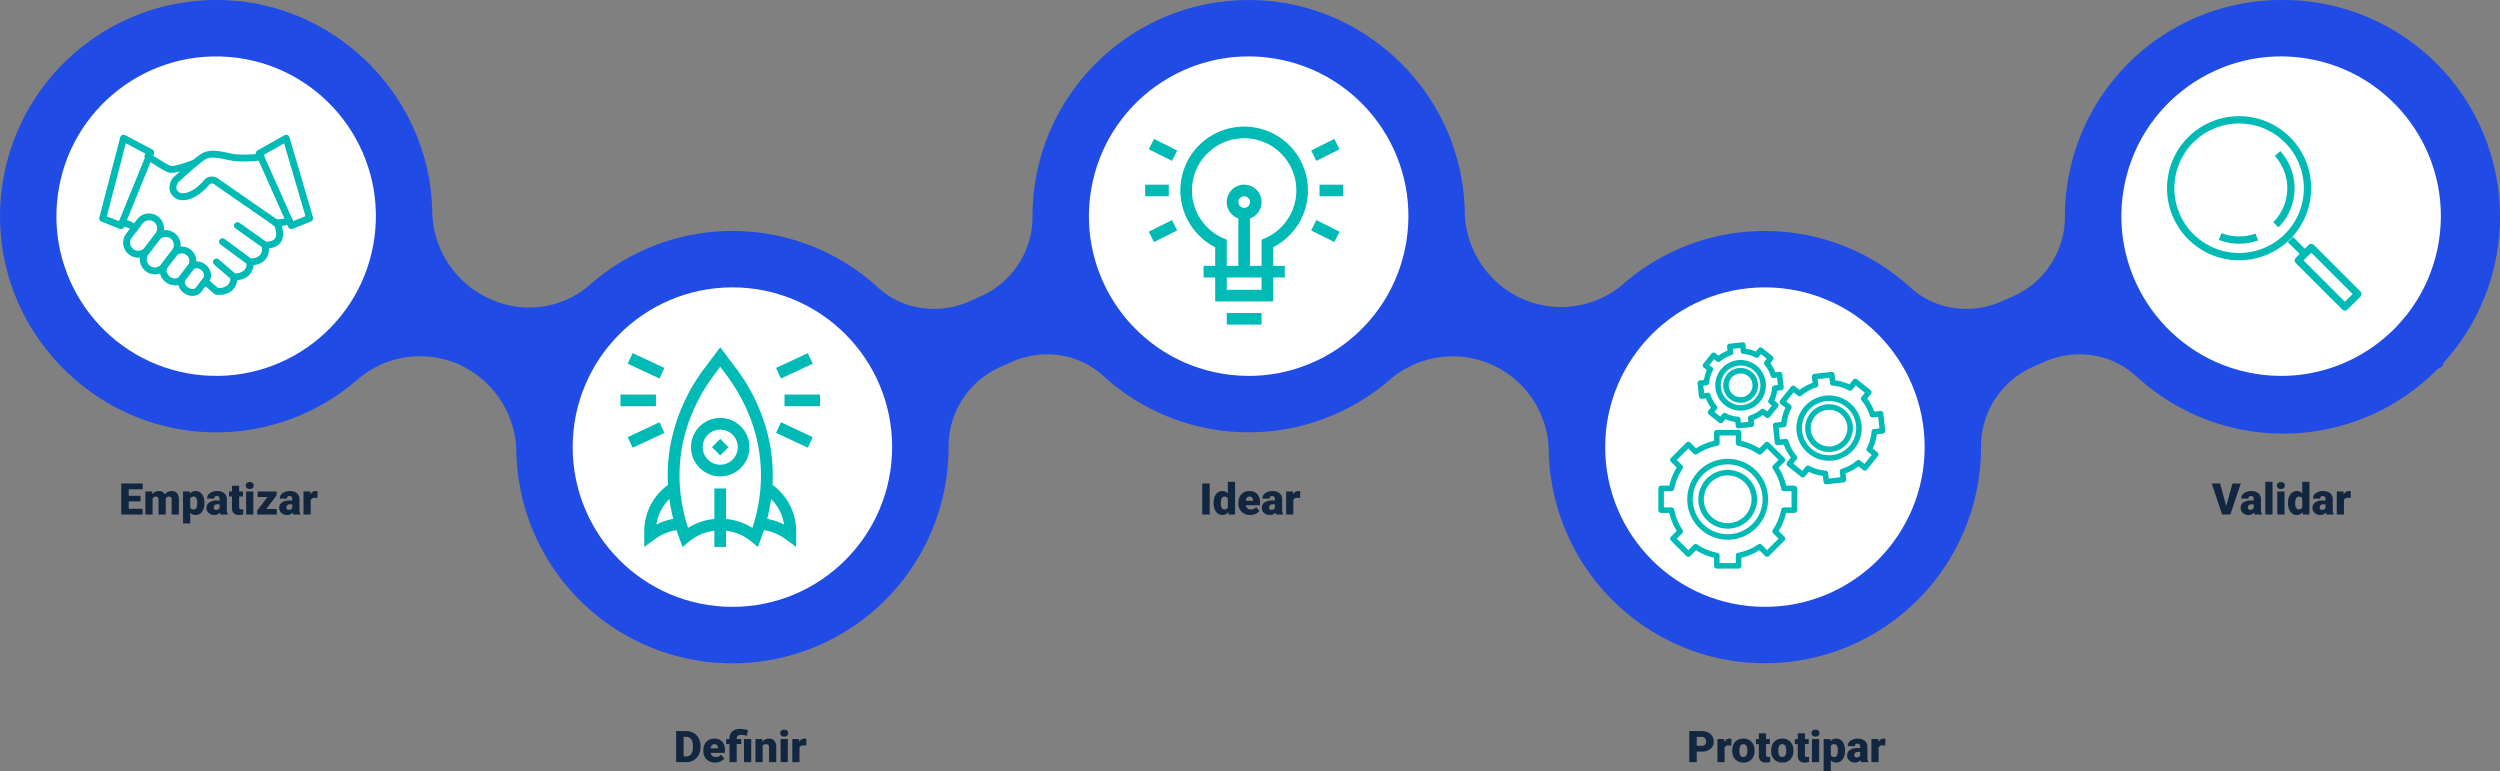 <svg xmlns="http://www.w3.org/2000/svg" width="1030" height="317.656" viewBox="0 0 1030 317.656">
  <rect x="0" y="0" width="1030" height="317.656" fill="#808080" stroke="none"/>
  <g id="img1" transform="translate(-285 -1414.96)">
    <g id="Grupo_140352" data-name="Grupo 140352" transform="translate(285 1414.96)">
      <g id="Grupo_140351" data-name="Grupo 140351" transform="translate(0 0)">
        <path id="Trazado_182249" data-name="Trazado 182249" d="M1369.11,637.53a89.332,89.332,0,0,0-66.178-149.338c-.185,0-.368.006-.552.007a89.151,89.151,0,0,0-89.368,89.049v.23a35.786,35.786,0,0,1-21.172,32.711l-4.73,2.116c-12.594,5.635-27.533,3.685-37.715-5.624a89.372,89.372,0,0,0-22.493-15.009c-.088-.04-.173-.084-.26-.124-.916-.425-1.844-.826-2.777-1.22-.353-.149-.7-.3-1.059-.448-.729-.3-1.466-.576-2.2-.853-.574-.217-1.147-.434-1.727-.639s-1.149-.391-1.727-.582c-.758-.251-1.518-.5-2.285-.726-.446-.133-.9-.26-1.345-.387q-1.354-.384-2.723-.728c-.358-.089-.718-.173-1.077-.257q-1.5-.353-3.012-.656c-.32-.063-.641-.123-.962-.184q-1.549-.288-3.114-.524c-.341-.051-.683-.1-1.025-.148q-1.494-.206-3-.359c-.433-.045-.867-.088-1.3-.126-.412-.036-.818-.089-1.231-.119s-.845-.036-1.269-.061q-1.124-.069-2.256-.107-1.057-.038-2.11-.051c-.357,0-.71-.025-1.066-.025-.479,0-.95.025-1.427.034-.613.009-1.227.02-1.837.042-.906.033-1.807.086-2.706.147-.534.035-1.068.065-1.6.111-1.012.086-2.016.2-3.018.317-.414.049-.829.089-1.241.144-1.231.164-2.454.359-3.669.573-.176.032-.356.055-.531.087a88.236,88.236,0,0,0-12.67,3.3l-.046.017q-2,.685-3.954,1.462c-.1.042-.207.086-.311.128q-1.826.731-3.61,1.54c-.135.061-.268.124-.4.186q-1.752.805-3.462,1.681l-.364.189q-1.742.9-3.439,1.881l-.252.145q-1.783,1.035-3.511,2.147l-.053.034a89.481,89.481,0,0,0-10.541,7.929c-.452.4-.923.76-1.389,1.133a39.374,39.374,0,0,1-40.151,4.62h0a40.068,40.068,0,0,1-23.446-35.961q-.055-2.477-.247-4.982a88.628,88.628,0,0,0-25.633-55.6l-.042-.043q-1.246-1.256-2.544-2.459c-.11-.1-.217-.206-.326-.308-.778-.717-1.571-1.415-2.374-2.1-.205-.177-.408-.359-.616-.534-.72-.607-1.454-1.2-2.192-1.782-.3-.241-.6-.486-.911-.722-.662-.511-1.337-1.006-2.014-1.5-.4-.289-.792-.583-1.193-.866-.609-.428-1.229-.84-1.848-1.254-.485-.322-.965-.648-1.456-.962-.563-.359-1.135-.7-1.707-1.052s-1.119-.682-1.686-1.011c-.527-.3-1.061-.6-1.595-.89-.624-.345-1.247-.688-1.879-1.018-.5-.26-1.011-.51-1.518-.761-.676-.336-1.353-.671-2.039-.99-.484-.226-.975-.439-1.464-.655-.718-.318-1.437-.635-2.165-.935-.48-.2-.965-.384-1.45-.573-.743-.29-1.487-.579-2.24-.85-.494-.177-.992-.344-1.489-.513-.753-.255-1.505-.508-2.266-.744-.515-.16-1.035-.307-1.555-.457-.75-.218-1.5-.432-2.259-.63-.551-.144-1.106-.274-1.661-.407-.732-.176-1.463-.35-2.2-.507-.6-.127-1.2-.24-1.8-.355-.706-.134-1.412-.269-2.123-.387-.649-.107-1.3-.2-1.956-.293s-1.335-.19-2.007-.27c-.709-.084-1.421-.151-2.134-.218-.421-.04-.838-.1-1.261-.13-.182-.014-.361-.014-.543-.028-.282-.021-.561-.055-.843-.073-.725-.047-1.442-.052-2.163-.08-.694-.029-1.389-.066-2.079-.078-.934-.016-1.86,0-2.787.013-.722.009-1.447.007-2.165.034-.861.033-1.713.1-2.568.156-.773.051-1.55.088-2.318.159-.734.068-1.459.169-2.188.255-.872.1-1.749.19-2.613.318-.354.051-.7.125-1.051.181a88.24,88.24,0,0,0-12,2.782c-.146.046-.3.082-.441.128-1.2.374-2.374.788-3.549,1.211-.271.1-.546.185-.817.285-1.13.42-2.242.876-3.35,1.339-.3.126-.6.242-.9.371-1.1.473-2.174.978-3.245,1.493-.294.142-.592.275-.885.42-1.066.527-2.116,1.083-3.159,1.651-.284.155-.57.3-.852.463-1.043.583-2.068,1.192-3.085,1.815-.263.162-.53.32-.793.486-1.023.642-2.029,1.308-3.025,1.99-.237.163-.475.325-.711.489q-1.511,1.057-2.973,2.175c-.205.157-.411.314-.615.472q-1.489,1.158-2.928,2.375-.252.213-.5.429-1.475,1.266-2.892,2.594c-.124.116-.246.233-.368.349q-1.466,1.389-2.87,2.84c-.071.074-.139.148-.209.222q-1.466,1.529-2.861,3.126l-.026.031a88.647,88.647,0,0,0-21.858,58.651,35.786,35.786,0,0,1-21.169,32.669l-4.731,2.116c-12.594,5.635-27.533,3.685-37.716-5.624a88.871,88.871,0,0,0-118.667-1.237,38.2,38.2,0,0,1-40.79,6.105l-.658-.295a40.113,40.113,0,0,1-23.575-36.015q-.049-2.211-.207-4.446c-3.082-43.473-38.161-78.873-81.607-82.314a89.15,89.15,0,0,0-95.981,96.03c3.454,43.345,38.721,78.367,82.088,81.546a88.715,88.715,0,0,0,65.045-21.611,39.325,39.325,0,0,1,41.851-5.991,40.065,40.065,0,0,1,23.446,35.959,92.417,92.417,0,0,0,.687,9.357,89.063,89.063,0,0,0,177.4-11.369v-.23a35.784,35.784,0,0,1,21.171-32.71l4.731-2.117c12.594-5.634,27.533-3.685,37.716,5.625a89.406,89.406,0,0,0,22.48,15c.09.042.176.086.266.128.921.426,1.853.83,2.791,1.226.346.147.69.3,1.038.44.735.3,1.478.581,2.223.861.57.216,1.139.431,1.714.635s1.156.393,1.737.584c.753.249,1.509.494,2.272.723.452.135.907.263,1.362.391q1.347.382,2.708.724c.361.09.726.175,1.09.26q1.49.351,3,.653c.324.064.649.125.974.186q1.548.29,3.11.524.51.077,1.02.147,1.493.206,3,.36c.435.045.871.088,1.309.126.407.036.809.088,1.218.118.425.032.845.036,1.269.061q1.13.07,2.268.109,1.052.036,2.1.05c.359,0,.715.025,1.077.025.486,0,.966-.025,1.45-.033.592-.01,1.183-.02,1.772-.041.926-.033,1.848-.087,2.766-.148.509-.034,1.019-.062,1.526-.1,1.056-.09,2.1-.205,3.149-.33.363-.044.729-.077,1.091-.125a88.34,88.34,0,0,0,12.74-2.654c.067-.019.135-.041.2-.061q1.951-.564,3.863-1.216c.166-.056.33-.118.495-.175q1.773-.615,3.511-1.3c.187-.073.371-.15.557-.225q1.717-.69,3.4-1.45l.5-.229q1.735-.8,3.428-1.665c.111-.057.224-.113.335-.171q1.835-.951,3.621-1.98l.022-.012a89.543,89.543,0,0,0,13.565-9.613,39.6,39.6,0,0,1,65.637,29.642,92.118,92.118,0,0,0,.687,9.357c.1.764.267,1.5.382,2.26q.2,1.3.438,2.587.571,3.134,1.368,6.186c.055.208.106.417.163.625a89.456,89.456,0,0,0,51.566,59.06c.121.051.24.106.361.157q2.017.839,4.076,1.579c1.162.42,2.335.821,3.519,1.192.965.3,1.933.586,2.911.854q2.421.669,4.891,1.2c.7.149,1.4.283,2.111.415,1.936.367,3.891.68,5.867.917.154.018.3.054.457.072.457.05.91.071,1.367.115.557.056,1.111.127,1.671.172.3.024.6.026.9.047.924.063,1.845.106,2.763.142.778.031,1.554.06,2.328.07.865.012,1.727,0,2.587-.011.813-.012,1.625-.024,2.434-.059s1.6-.089,2.4-.145c.854-.059,1.708-.118,2.556-.2.73-.071,1.454-.164,2.178-.253.9-.111,1.8-.222,2.7-.359.653-.1,1.3-.221,1.948-.337.949-.168,1.9-.336,2.833-.534.57-.12,1.132-.26,1.7-.39,1-.232,2-.466,2.994-.732.473-.128.94-.273,1.411-.408,1.064-.3,2.128-.614,3.175-.958.365-.119.723-.254,1.085-.378,1.14-.39,2.276-.789,3.395-1.224.233-.091.459-.191.69-.283,1.237-.493,2.465-1,3.673-1.547.067-.031.134-.064.2-.1a89.142,89.142,0,0,0,52.309-81.387,35.783,35.783,0,0,1,21.17-32.663l4.731-2.117c12.594-5.634,27.533-3.685,37.715,5.625,1.222,1.118,2.486,2.189,3.77,3.239a89.32,89.32,0,0,0,120.714-5.952c.643-.362,1.292-.714,1.951-1.041C1368.7,638.651,1368.909,638.09,1369.11,637.53Z" transform="translate(-362.265 -488.191)" fill="#214be5"/>
        <circle id="Elipse_4746" data-name="Elipse 4746" cx="65.809" cy="65.809" r="65.809" transform="translate(18.125 149.31) rotate(-85.348)" fill="#fff"/>
        <circle id="Elipse_4747" data-name="Elipse 4747" cx="65.809" cy="65.809" r="65.809" transform="translate(235.941 118.399)" fill="#fff"/>
        <g id="Grupo_140343" data-name="Grupo 140343" transform="translate(255.641 143.065)">
          <path id="Trazado_182250" data-name="Trazado 182250" d="M679.236,672.622a12.04,12.04,0,1,0,12.04,12.04A12.054,12.054,0,0,0,679.236,672.622Zm0,19.264a7.224,7.224,0,1,1,7.224-7.224A7.232,7.232,0,0,1,679.236,691.886Z" transform="translate(-638.139 -643.494)" fill="#00bab5"/>
          <path id="Trazado_182251" data-name="Trazado 182251" d="M679.85,688.682l-3.406-3.405,3.406-3.406,3.406,3.406Z" transform="translate(-638.753 -644.108)" fill="#00bab5"/>
          <path id="Trazado_182252" data-name="Trazado 182252" d="M699.394,698.149a69.642,69.642,0,0,0-.676-14.454A75.45,75.45,0,0,0,684,649.6l-6.133-8.178-6.134,8.178A75.459,75.459,0,0,0,657.015,683.7a69.586,69.586,0,0,0-.675,14.454,23.542,23.542,0,0,0-9.778,19.1V723.7l5-3.665a21.524,21.524,0,0,1,8.292-3.272c.912,2.841,1.586,4.465,2.5,6.944,1.589-1.063,5.407-5.776,13.1-6.7v6.679h4.816V717.01c7.72.926,11.531,5.649,13.1,6.7.921-2.495,1.589-4.1,2.5-6.944a21.52,21.52,0,0,1,8.291,3.272l5,3.665v-6.457A23.544,23.544,0,0,0,699.394,698.149Zm-47.812,16.318a18.565,18.565,0,0,1,5.326-10.517,74.733,74.733,0,0,0,1.607,8.162A26.376,26.376,0,0,0,651.582,714.468Zm39.53,1.382a24.9,24.9,0,0,0-10.838-3.682V699.609h-4.817v12.558a24.9,24.9,0,0,0-10.838,3.682c-7.184-21.9-3.341-44.284,10.966-63.358l2.281-3.041,2.281,3.041C694.453,671.566,698.3,693.951,691.113,715.849Zm6.105-3.736a74.738,74.738,0,0,0,1.608-8.162,18.558,18.558,0,0,1,5.326,10.517A26.365,26.365,0,0,0,697.218,712.113Z" transform="translate(-636.77 -641.424)" fill="#00bab5"/>
          <path id="Trazado_182253" data-name="Trazado 182253" d="M636.074,662.3h14.609v4.817H636.074Z" transform="translate(-636.074 -642.81)" fill="#00bab5"/>
          <path id="Trazado_182254" data-name="Trazado 182254" d="M708.463,662.3h14.608v4.817H708.463Z" transform="translate(-640.877 -642.81)" fill="#00bab5"/>
          <path id="Trazado_182255" data-name="Trazado 182255" d="M641.3,644.017l13.094,6.105-2.035,4.366-13.094-6.106Z" transform="translate(-636.286 -641.596)" fill="#00bab5"/>
          <path id="Trazado_182256" data-name="Trazado 182256" d="M717.808,685.01,704.714,678.9l2.035-4.365,13.094,6.106Z" transform="translate(-640.629 -643.621)" fill="#00bab5"/>
          <path id="Trazado_182257" data-name="Trazado 182257" d="M639.263,680.643l13.094-6.105,2.035,4.364L641.3,685.008Z" transform="translate(-636.286 -643.621)" fill="#00bab5"/>
          <path id="Trazado_182258" data-name="Trazado 182258" d="M717.809,644.016l2.035,4.364-13.094,6.106-2.035-4.364Z" transform="translate(-640.629 -641.596)" fill="#00bab5"/>
        </g>
        <circle id="Elipse_4748" data-name="Elipse 4748" cx="65.809" cy="65.809" r="65.809" transform="translate(438.851 143.34) rotate(-80.682)" fill="#fff"/>
        <circle id="Elipse_4749" data-name="Elipse 4749" cx="65.809" cy="65.809" r="65.809" transform="translate(864.225 143.34) rotate(-80.682)" fill="#fff"/>
        <circle id="Elipse_4750" data-name="Elipse 4750" cx="65.809" cy="65.809" r="65.809" transform="translate(661.334 118.399)" fill="#fff"/>
        <g id="Grupo_140344" data-name="Grupo 140344" transform="translate(40.88 55.52)">
          <path id="Trazado_182259" data-name="Trazado 182259" d="M489.806,586.509a1.422,1.422,0,0,1-1.3-.842l-13.257-29.74a1.422,1.422,0,0,1,.6-1.816l11.107-6.269a1.421,1.421,0,0,1,2.062.838l9.674,32.963a1.421,1.421,0,0,1-.831,1.718l-7.524,3.046A1.41,1.41,0,0,1,489.806,586.509Zm-11.433-30.558,12.172,27.3,5.059-2.048L486.795,551.2Z" transform="translate(-410.633 -547.658)" fill="#00bab5"/>
          <path id="Trazado_182260" data-name="Trazado 182260" d="M476.437,595.04a1.423,1.423,0,0,1-.822-.261l-11.376-8.063a1.421,1.421,0,1,1,1.643-2.319l11,7.793c1.908-.064,3.159-.559,3.722-1.473.882-1.436.119-3.9-.363-5.015-2.892-2-22.9-15.829-24.508-17a1.672,1.672,0,0,0-2.162-.183c-.767.96-6.536,7.858-12.849,6.327a1.454,1.454,0,0,1-.31-.115,5.693,5.693,0,0,1-3.316-3.857,6.516,6.516,0,0,1,1.421-5.038,1.407,1.407,0,0,1,.126-.134c.32-.3,7.885-7.348,11.3-9.607,3.328-2.205,7.38-1.337,11.671-.416l1.06.226c4.2.88,11.766-.012,11.842-.021a1.421,1.421,0,0,1,.339,2.822c-.328.04-8.109.958-12.766-.021l-1.072-.229c-3.848-.824-7.173-1.538-9.5.007-3.04,2.014-10.025,8.478-10.848,9.243a3.676,3.676,0,0,0-.779,2.6,2.933,2.933,0,0,0,1.668,1.812c4.005.823,8.452-3.625,9.847-5.435a1.191,1.191,0,0,1,.12-.137,4.464,4.464,0,0,1,5.886-.146c1.675,1.218,24.539,17.021,24.77,17.181a1.421,1.421,0,0,1,.461.528c.247.491,2.365,4.887.391,8.1C481.865,594.086,479.65,595.04,476.437,595.04Z" transform="translate(-408.103 -548.126)" fill="#00bab5"/>
          <path id="Trazado_182261" data-name="Trazado 182261" d="M471.859,604.5c-.181,0-.294-.006-.32-.008a1.431,1.431,0,0,1-.761-.274l-11.287-8.331a1.421,1.421,0,0,1,1.687-2.287l10.913,8.055a5.441,5.441,0,0,0,3.752-1.418,4.388,4.388,0,0,0,.649-3.8,1.422,1.422,0,0,1,2.8-.511c.473,2.59.028,4.679-1.324,6.207C476.031,604.318,472.875,604.5,471.859,604.5Z" transform="translate(-409.557 -550.688)" fill="#00bab5"/>
          <path id="Trazado_182262" data-name="Trazado 182262" d="M465.086,611.278c-.2,0-.331-.006-.359-.009a1.41,1.41,0,0,1-.84-.342l-7.167-6.176a1.421,1.421,0,0,1,1.855-2.152l6.769,5.832a5.785,5.785,0,0,0,3.812-1.372,3.918,3.918,0,0,0,.872-3.255,1.421,1.421,0,1,1,2.83-.268,6.65,6.65,0,0,1-1.667,5.508C469.208,611.093,466.134,611.278,465.086,611.278Z" transform="translate(-409.379 -551.28)" fill="#00bab5"/>
          <path id="Trazado_182263" data-name="Trazado 182263" d="M458.4,617.674a8.939,8.939,0,0,1-1.215-.073,1.426,1.426,0,0,1-.725-.333l-4.434-3.854a1.421,1.421,0,0,1,1.864-2.146l4.089,3.553a5.733,5.733,0,0,0,3.937-1.062,4.186,4.186,0,0,0,1.166-3.433,1.419,1.419,0,0,1,1.384-1.457h.037a1.42,1.42,0,0,1,1.42,1.385,6.912,6.912,0,0,1-2.132,5.642A8.2,8.2,0,0,1,458.4,617.674Z" transform="translate(-409.068 -551.719)" fill="#00bab5"/>
          <path id="Trazado_182264" data-name="Trazado 182264" d="M484.621,587.7c-.389,0-.712-.011-.935-.023a1.421,1.421,0,0,1,.144-2.838c1.9.094,4.018-.2,4.439-.623a1.421,1.421,0,1,1,2.009,2.009C489.005,587.5,486.243,587.7,484.621,587.7Z" transform="translate(-411.112 -550.056)" fill="#00bab5"/>
          <path id="Trazado_182265" data-name="Trazado 182265" d="M437.159,563.854a4.065,4.065,0,0,1-1.346-.19c-2.338-.843-8.488-4.976-9.182-5.445a1.422,1.422,0,0,1,1.593-2.356c1.8,1.218,6.854,4.514,8.553,5.126.92.331,5.37-.859,9.521-2.545a1.421,1.421,0,0,1,1.07,2.634C445.6,561.8,440.261,563.854,437.159,563.854Z" transform="translate(-407.374 -548.186)" fill="#00bab5"/>
          <path id="Trazado_182266" data-name="Trazado 182266" d="M421.087,590.251a1.42,1.42,0,0,1-1.216-.682c-.723-1.188-3.172-1.732-3.973-1.829a1.421,1.421,0,0,1,.333-2.823c.457.054,4.5.6,6.067,3.174a1.421,1.421,0,0,1-1.212,2.16Z" transform="translate(-406.62 -550.129)" fill="#00bab5"/>
          <path id="Trazado_182267" data-name="Trazado 182267" d="M414.994,586.51a1.414,1.414,0,0,1-.519-.1l-7.524-2.956a1.421,1.421,0,0,1-.855-1.681l8.6-33.054a1.421,1.421,0,0,1,2.039-.9l11.2,5.912a1.421,1.421,0,0,1,.653,1.793l-12.272,30.1A1.421,1.421,0,0,1,414.994,586.51Zm-5.831-5.24,5.045,1.982,11.255-27.605-8.47-4.473Z" transform="translate(-406.05 -547.658)" fill="#00bab5"/>
          <path id="Trazado_182268" data-name="Trazado 182268" d="M422.813,600.6a6.177,6.177,0,0,1-4.929-9.907l4.5-5.915a6.18,6.18,0,0,1,9.837,7.482l-4.5,5.917A6.154,6.154,0,0,1,422.813,600.6Zm4.475-15.4a3.308,3.308,0,0,0-2.642,1.3h0l-4.5,5.915a3.284,3.284,0,0,0-.643,2.456,3.342,3.342,0,0,0,5.957,1.584l4.5-5.916a3.338,3.338,0,0,0-2.67-5.343Zm-3.773.443h0Z" transform="translate(-406.752 -549.96)" fill="#00bab5"/>
          <path id="Trazado_182269" data-name="Trazado 182269" d="M430.156,607.943a6.177,6.177,0,0,1-4.929-9.907l4.5-5.915a6.18,6.18,0,0,1,9.837,7.482l-4.5,5.917A6.15,6.15,0,0,1,430.156,607.943Zm4.475-15.4a3.308,3.308,0,0,0-2.642,1.3h0l-4.5,5.915a3.282,3.282,0,0,0-.643,2.456A3.342,3.342,0,0,0,432.8,603.8l4.5-5.917a3.338,3.338,0,0,0-2.67-5.343Zm-3.773.443h0Z" transform="translate(-407.239 -550.447)" fill="#00bab5"/>
          <path id="Trazado_182270" data-name="Trazado 182270" d="M439,612.969a6.4,6.4,0,0,1-6.156-5,5.093,5.093,0,0,1,.9-4.162l3.744-4.922h0a5.952,5.952,0,0,1,9.428,7.173l-3.744,4.92a5.084,5.084,0,0,1-3.771,1.979C439.266,612.964,439.131,612.969,439,612.969Zm.752-12.365-3.744,4.922a2.287,2.287,0,0,0-.378,1.873,3.545,3.545,0,0,0,3.577,2.721,2.286,2.286,0,0,0,1.7-.864l3.745-4.922a3.142,3.142,0,0,0-4.9-3.73Z" transform="translate(-407.82 -550.925)" fill="#00bab5"/>
          <path id="Trazado_182271" data-name="Trazado 182271" d="M446.778,617.765a6.042,6.042,0,0,1-3.63-1.27c-2.42-1.84-3.1-5.031-1.517-7.114l3.156-4.147h0c1.583-2.08,4.841-2.275,7.26-.437a5.926,5.926,0,0,1,2.336,3.846,4.374,4.374,0,0,1-.819,3.27l-3.154,4.147a4.474,4.474,0,0,1-3.464,1.7Zm.27-10.81-3.155,4.146c-.624.821-.177,2.255.976,3.131a3.237,3.237,0,0,0,1.989.688,1.668,1.668,0,0,0,1.29-.584l3.155-4.147a1.556,1.556,0,0,0,.264-1.165,3.114,3.114,0,0,0-1.239-1.965c-1.154-.876-2.655-.924-3.28-.1Z" transform="translate(-408.354 -551.365)" fill="#00bab5"/>
        </g>
        <g id="Grupo_140345" data-name="Grupo 140345" transform="translate(471.819 52.194)">
          <path id="Trazado_182272" data-name="Trazado 182272" d="M952.548,553.756l-9.556,4.778-2.137-4.273,9.557-4.778Z" transform="translate(-872.476 -544.452)" fill="#00bab5"/>
          <path id="Trazado_182273" data-name="Trazado 182273" d="M950.411,594.364l-9.556-4.777,2.136-4.274,9.557,4.778Z" transform="translate(-872.476 -546.83)" fill="#00bab5"/>
          <path id="Trazado_182274" data-name="Trazado 182274" d="M944.556,569.685h9.716v4.778h-9.716Z" transform="translate(-872.721 -545.793)" fill="#00bab5"/>
          <path id="Trazado_182275" data-name="Trazado 182275" d="M871.338,549.483l9.557,4.778-2.137,4.274-9.556-4.778Z" transform="translate(-867.721 -544.452)" fill="#00bab5"/>
          <path id="Trazado_182276" data-name="Trazado 182276" d="M871.337,594.362l-2.137-4.273,9.557-4.778,2.137,4.273Z" transform="translate(-867.721 -546.83)" fill="#00bab5"/>
          <path id="Trazado_182277" data-name="Trazado 182277" d="M867.616,569.685h9.716v4.778h-9.716Z" transform="translate(-867.616 -545.793)" fill="#00bab5"/>
          <path id="Trazado_182278" data-name="Trazado 182278" d="M903.613,626.324h14.334V631.1H903.613Z" transform="translate(-870.005 -549.551)" fill="#00bab5"/>
          <path id="Trazado_182279" data-name="Trazado 182279" d="M935.7,570.376a26.281,26.281,0,1,0-38.226,23.377v7.683H892.7v4.778h4.778v9.875h23.891v-9.875h4.778v-4.778h-4.778v-7.683A26.293,26.293,0,0,0,935.7,570.376Zm-19.114,40.935H902.255v-5.1h14.334Zm-9.556-36.156a2.389,2.389,0,1,1,2.388,2.389A2.392,2.392,0,0,1,907.033,575.155Zm4.778,26.281V581.912a7.168,7.168,0,1,0-4.778,0v19.523h-4.778V590.683l-1.429-.627a21.5,21.5,0,1,1,17.193,0l-1.429.627v10.753Z" transform="translate(-868.646 -544.095)" fill="#00bab5"/>
        </g>
        <g id="Grupo_140349" data-name="Grupo 140349" transform="translate(683.245 141.01)">
          <g id="Grupo_140346" data-name="Grupo 140346" transform="translate(0 36.132)">
            <path id="Trazado_182280" data-name="Trazado 182280" d="M1123.477,723.992a16.66,16.66,0,1,1,16.66-16.66A16.678,16.678,0,0,1,1123.477,723.992Zm0-31.046a14.386,14.386,0,1,0,14.386,14.386A14.4,14.4,0,0,0,1123.477,692.946Z" transform="translate(-1094.915 -678.77)" fill="#00bab5"/>
            <path id="Trazado_182281" data-name="Trazado 182281" d="M1123.8,719.762a12.107,12.107,0,1,1,12.107-12.107A12.12,12.12,0,0,1,1123.8,719.762Zm0-21.938a9.832,9.832,0,1,0,9.832,9.831A9.843,9.843,0,0,0,1123.8,697.824Z" transform="translate(-1095.239 -679.094)" fill="#00bab5"/>
            <path id="Trazado_182282" data-name="Trazado 182282" d="M1127.114,735.048h-8.965a1.138,1.138,0,0,1-1.137-1.137v-3.349a24.448,24.448,0,0,1-7.433-3.075l-2.367,2.365a1.136,1.136,0,0,1-1.608,0l-6.339-6.339a1.138,1.138,0,0,1,0-1.608l2.366-2.367a24.449,24.449,0,0,1-3.075-7.434h-3.349a1.138,1.138,0,0,1-1.137-1.137V702a1.138,1.138,0,0,1,1.137-1.137h3.35a24.423,24.423,0,0,1,3.075-7.434l-2.367-2.367a1.138,1.138,0,0,1,0-1.608l6.339-6.339a1.138,1.138,0,0,1,1.608,0l2.367,2.366a24.422,24.422,0,0,1,7.433-3.075v-3.35a1.138,1.138,0,0,1,1.137-1.137h8.965a1.138,1.138,0,0,1,1.137,1.137v3.35a24.422,24.422,0,0,1,7.433,3.075l2.367-2.366a1.138,1.138,0,0,1,1.608,0l6.339,6.339a1.138,1.138,0,0,1,0,1.608l-2.366,2.367a24.417,24.417,0,0,1,3.075,7.434h3.35a1.138,1.138,0,0,1,1.137,1.137v8.963a1.138,1.138,0,0,1-1.137,1.137h-3.35a24.421,24.421,0,0,1-3.075,7.435l2.366,2.366a1.138,1.138,0,0,1,0,1.608l-6.339,6.339a1.17,1.17,0,0,1-1.608,0l-2.367-2.365a24.448,24.448,0,0,1-7.433,3.075v3.349A1.138,1.138,0,0,1,1127.114,735.048Zm-7.828-2.274h6.69V729.64a1.139,1.139,0,0,1,.923-1.117,22.191,22.191,0,0,0,8.3-3.435,1.138,1.138,0,0,1,1.442.137l2.214,2.214,4.73-4.731-2.214-2.214a1.136,1.136,0,0,1-.137-1.442,22.2,22.2,0,0,0,3.436-8.3,1.136,1.136,0,0,1,1.117-.922h3.133v-6.689h-3.133a1.137,1.137,0,0,1-1.117-.922,22.2,22.2,0,0,0-3.436-8.3,1.136,1.136,0,0,1,.137-1.442l2.214-2.214-4.73-4.73-2.214,2.213a1.136,1.136,0,0,1-1.442.138,22.209,22.209,0,0,0-8.3-3.436,1.137,1.137,0,0,1-.923-1.117V680.2h-6.69v3.133a1.136,1.136,0,0,1-.922,1.117,22.221,22.221,0,0,0-8.3,3.436,1.136,1.136,0,0,1-1.442-.138l-2.213-2.213-4.731,4.73,2.214,2.214a1.137,1.137,0,0,1,.138,1.442,22.2,22.2,0,0,0-3.436,8.3,1.137,1.137,0,0,1-1.117.922h-3.133v6.689h3.132a1.137,1.137,0,0,1,1.117.922,22.217,22.217,0,0,0,3.436,8.3,1.136,1.136,0,0,1-.137,1.442l-2.214,2.214,4.731,4.731,2.213-2.214a1.139,1.139,0,0,1,1.442-.137,22.2,22.2,0,0,0,8.3,3.435,1.138,1.138,0,0,1,.922,1.117Z" transform="translate(-1094.069 -677.924)" fill="#00bab5"/>
          </g>
          <g id="Grupo_140347" data-name="Grupo 140347" transform="translate(47.177 12.224)">
            <path id="Trazado_182283" data-name="Trazado 182283" d="M1168.432,689.608a13.452,13.452,0,1,1,1.49-.082A13.646,13.646,0,0,1,1168.432,689.608Zm.031-24.628a11.333,11.333,0,0,0-1.254.069,11.176,11.176,0,1,0,12.338,9.877h0a11.176,11.176,0,0,0-11.084-9.946Z" transform="translate(-1145.288 -653.006)" fill="#00bab5"/>
            <path id="Trazado_182284" data-name="Trazado 182284" d="M1168.677,686.253a9.84,9.84,0,0,1-1.064-19.62,9.839,9.839,0,1,1,1.064,19.62Zm.024-17.4a7.667,7.667,0,0,0-.839.047,7.558,7.558,0,1,0,.839-.047Z" transform="translate(-1145.545 -653.263)" fill="#00bab5"/>
            <path id="Trazado_182285" data-name="Trazado 182285" d="M1166.611,698.618a1.138,1.138,0,0,1-1.13-1.012l-.272-2.455a19.651,19.651,0,0,1-5.849-1.7l-1.542,1.927a1.137,1.137,0,0,1-.763.42,1.149,1.149,0,0,1-.836-.244l-5.551-4.443a1.136,1.136,0,0,1-.177-1.6l1.542-1.927a19.585,19.585,0,0,1-2.934-5.336l-2.456.272a1.15,1.15,0,0,1-1.256-1.006l-.783-7.066a1.137,1.137,0,0,1,1.006-1.256l2.455-.272a19.625,19.625,0,0,1,1.7-5.849l-1.928-1.542a1.138,1.138,0,0,1-.177-1.6l4.444-5.551a1.136,1.136,0,0,1,1.6-.177l1.927,1.542a19.622,19.622,0,0,1,5.336-2.934l-.272-2.455a1.137,1.137,0,0,1,1.006-1.256l7.067-.783a1.138,1.138,0,0,1,1.256,1.006l.272,2.455a19.623,19.623,0,0,1,5.848,1.7l1.542-1.927a1.137,1.137,0,0,1,1.6-.176l5.551,4.443a1.135,1.135,0,0,1,.177,1.6l-1.541,1.926a19.591,19.591,0,0,1,2.933,5.337l2.455-.273a1.138,1.138,0,0,1,1.256,1.006l.782,7.067a1.138,1.138,0,0,1-1.006,1.256l-2.453.272a19.588,19.588,0,0,1-1.7,5.849l1.927,1.542a1.136,1.136,0,0,1,.177,1.6l-4.443,5.552a1.139,1.139,0,0,1-.763.42,1.155,1.155,0,0,1-.836-.243l-1.928-1.542a19.612,19.612,0,0,1-5.336,2.934l.274,2.455a1.138,1.138,0,0,1-1.006,1.257l-7.068.783C1166.7,698.615,1166.654,698.618,1166.611,698.618Zm-7.565-7.726a1.12,1.12,0,0,1,.529.132,17.4,17.4,0,0,0,6.755,1.957,1.138,1.138,0,0,1,1.039,1.008l.247,2.236,4.807-.533-.249-2.235a1.139,1.139,0,0,1,.794-1.212,17.4,17.4,0,0,0,6.163-3.389,1.138,1.138,0,0,1,1.448-.021l1.755,1.405,3.021-3.776-1.754-1.4a1.137,1.137,0,0,1-.3-1.418,17.357,17.357,0,0,0,1.957-6.754,1.14,1.14,0,0,1,1.008-1.041l2.235-.246-.532-4.806-2.236.248a1.137,1.137,0,0,1-1.211-.794,17.369,17.369,0,0,0-3.388-6.162,1.137,1.137,0,0,1-.022-1.448l1.4-1.755-3.775-3.021-1.4,1.753a1.136,1.136,0,0,1-1.417.3,17.409,17.409,0,0,0-6.756-1.957,1.137,1.137,0,0,1-1.039-1.008l-.247-2.236-4.806.532.248,2.237a1.137,1.137,0,0,1-.794,1.211,17.4,17.4,0,0,0-6.162,3.389,1.139,1.139,0,0,1-1.449.021l-1.754-1.405-3.022,3.776,1.756,1.405a1.136,1.136,0,0,1,.3,1.417,17.406,17.406,0,0,0-1.958,6.754,1.136,1.136,0,0,1-1.008,1.04l-2.236.247.533,4.805,2.236-.247a1.139,1.139,0,0,1,1.212.794,17.375,17.375,0,0,0,3.388,6.161,1.137,1.137,0,0,1,.021,1.448l-1.4,1.755,3.776,3.021,1.4-1.754A1.138,1.138,0,0,1,1159.046,690.892Z" transform="translate(-1144.599 -652.316)" fill="#00bab5"/>
          </g>
          <g id="Grupo_140348" data-name="Grupo 140348" transform="translate(16.137)">
            <path id="Trazado_182286" data-name="Trazado 182286" d="M1129.617,667.923a10.431,10.431,0,1,1,10.375-11.559h0a10.442,10.442,0,0,1-9.239,11.5A10.621,10.621,0,0,1,1129.617,667.923Zm.022-18.588a8.365,8.365,0,0,0-.9.049,8.156,8.156,0,1,0,8.991,7.225h0a8.159,8.159,0,0,0-8.092-7.274Z" transform="translate(-1111.873 -639.744)" fill="#00bab5"/>
            <path id="Trazado_182287" data-name="Trazado 182287" d="M1129.851,664.894a7.17,7.17,0,1,1,7.132-7.946h0a7.168,7.168,0,0,1-7.132,7.946Zm.009-12.065a4.895,4.895,0,1,0,4.863,4.365A4.916,4.916,0,0,0,1129.859,652.829Z" transform="translate(-1112.105 -639.976)" fill="#00bab5"/>
            <path id="Trazado_182288" data-name="Trazado 182288" d="M1128.213,674.722a1.138,1.138,0,0,1-1.13-1.014l-.178-1.637a15.11,15.11,0,0,1-4.077-1.189l-1.031,1.282a1.137,1.137,0,0,1-1.6.175l-4.183-3.362a1.136,1.136,0,0,1-.174-1.6l1.03-1.283a15.046,15.046,0,0,1-2.04-3.724l-1.637.177a1.145,1.145,0,0,1-1.254-1.007l-.582-5.334a1.137,1.137,0,0,1,1.007-1.254l1.638-.178a15.031,15.031,0,0,1,1.189-4.078l-1.282-1.03a1.138,1.138,0,0,1-.174-1.6l3.36-4.183a1.137,1.137,0,0,1,1.6-.175l1.283,1.03a15.114,15.114,0,0,1,3.726-2.039l-.179-1.636a1.137,1.137,0,0,1,1.007-1.255l5.335-.581a1.146,1.146,0,0,1,1.254,1.007l.178,1.637a15.081,15.081,0,0,1,4.077,1.189l1.032-1.282a1.136,1.136,0,0,1,1.6-.175l4.183,3.361a1.137,1.137,0,0,1,.174,1.6l-1.03,1.283a15.061,15.061,0,0,1,2.039,3.725l1.636-.178a1.139,1.139,0,0,1,1.254,1.008l.582,5.335a1.138,1.138,0,0,1-1.008,1.254l-1.636.178a15.061,15.061,0,0,1-1.189,4.077l1.282,1.031a1.136,1.136,0,0,1,.174,1.6l-3.361,4.184a1.136,1.136,0,0,1-1.6.175l-1.282-1.031a15.052,15.052,0,0,1-3.726,2.039l.177,1.638a1.136,1.136,0,0,1-1.007,1.253l-5.334.582A1.1,1.1,0,0,1,1128.213,674.722Zm-5.7-6.4a1.141,1.141,0,0,1,.531.132,12.859,12.859,0,0,0,4.988,1.455,1.139,1.139,0,0,1,1.038,1.011l.154,1.41,3.073-.335-.153-1.411a1.136,1.136,0,0,1,.8-1.209,12.87,12.87,0,0,0,4.557-2.495,1.137,1.137,0,0,1,1.448-.02l1.105.888,1.936-2.411-1.105-.888a1.138,1.138,0,0,1-.293-1.418,12.829,12.829,0,0,0,1.456-4.987,1.135,1.135,0,0,1,1.01-1.037l1.411-.154-.335-3.074-1.411.154a1.136,1.136,0,0,1-1.21-.8,12.845,12.845,0,0,0-2.495-4.556,1.135,1.135,0,0,1-.019-1.448l.888-1.105-2.411-1.936-.888,1.105a1.138,1.138,0,0,1-1.419.293,12.837,12.837,0,0,0-4.986-1.456,1.139,1.139,0,0,1-1.038-1.011l-.154-1.411-3.073.336.154,1.41a1.137,1.137,0,0,1-.8,1.21,12.861,12.861,0,0,0-4.557,2.5,1.141,1.141,0,0,1-1.448.019l-1.1-.887-1.936,2.41,1.1.888a1.136,1.136,0,0,1,.293,1.418,12.808,12.808,0,0,0-1.454,4.987,1.137,1.137,0,0,1-1.01,1.037l-1.412.154.335,3.074,1.411-.153a1.133,1.133,0,0,1,1.21.8,12.847,12.847,0,0,0,2.495,4.556,1.135,1.135,0,0,1,.02,1.448l-.888,1.1,2.41,1.936.888-1.1A1.136,1.136,0,0,1,1122.511,668.324Z" transform="translate(-1111.353 -639.224)" fill="#00bab5"/>
          </g>
        </g>
        <g id="Grupo_140350" data-name="Grupo 140350" transform="translate(892.82 47.859)">
          <path id="Trazado_182289" data-name="Trazado 182289" d="M1348.23,598.836a29.692,29.692,0,1,1,29.691-29.692A29.725,29.725,0,0,1,1348.23,598.836Zm0-56.371a26.679,26.679,0,1,0,26.678,26.679A26.709,26.709,0,0,0,1348.23,542.465Z" transform="translate(-1318.539 -539.452)" fill="#00bab5"/>
          <path id="Trazado_182290" data-name="Trazado 182290" d="M1367.555,586.276l-2.137-2.123a19.845,19.845,0,0,0,.647-27.293l2.235-2.02a22.858,22.858,0,0,1-.745,31.437Z" transform="translate(-1321.65 -540.473)" fill="#00bab5"/>
          <path id="Trazado_182291" data-name="Trazado 182291" d="M1349.747,595.427a22.754,22.754,0,0,1-8.35-1.573l1.1-2.8a19.935,19.935,0,0,0,14.033.176l1.029,2.832A22.8,22.8,0,0,1,1349.747,595.427Z" transform="translate(-1320.056 -542.876)" fill="#00bab5"/>
          <rect id="Rectángulo_35793" data-name="Rectángulo 35793" width="3.013" height="8.427" transform="translate(49.732 51.863) rotate(-45)" fill="#00bab5"/>
          <path id="Trazado_182292" data-name="Trazado 182292" d="M1395.551,623.3a1.5,1.5,0,0,1-1.065-.441L1375.3,603.676a1.506,1.506,0,0,1,0-2.131l5.325-5.324a1.507,1.507,0,0,1,2.13,0l19.185,19.185a1.507,1.507,0,0,1,0,2.13l-5.325,5.325A1.5,1.5,0,0,1,1395.551,623.3Zm-17.054-20.69,17.054,17.054,3.194-3.194-17.054-17.053Z" transform="translate(-1322.276 -543.19)" fill="#00bab5"/>
        </g>
      </g>
      <path id="Trazado_184866" data-name="Trazado 184866" d="M-32.111-5.432h-4.852v3.059h5.73V0h-8.815V-12.8h8.833v2.382h-5.748v2.7h4.852Zm4.8-4.078.1,1.116A3.27,3.27,0,0,1-24.5-9.686a2.407,2.407,0,0,1,2.435,1.433A3.165,3.165,0,0,1-19.27-9.686q2.892,0,2.971,3.5V0H-19.27V-6a1.813,1.813,0,0,0-.246-1.063,1.048,1.048,0,0,0-.9-.334,1.4,1.4,0,0,0-1.31.782l.009.123V0h-2.971V-5.985a1.906,1.906,0,0,0-.237-1.081,1.045,1.045,0,0,0-.905-.334,1.42,1.42,0,0,0-1.3.782V0h-2.962V-9.51ZM-5.779-4.685a5.735,5.735,0,0,1-1,3.538A3.2,3.2,0,0,1-9.47.176a2.742,2.742,0,0,1-2.153-.958V3.656h-2.962V-9.51h2.769l.088.879A2.742,2.742,0,0,1-9.488-9.686a3.224,3.224,0,0,1,2.733,1.3,5.805,5.805,0,0,1,.976,3.564Zm-2.962-.185q0-2.531-1.477-2.531a1.394,1.394,0,0,0-1.406.756V-2.9a1.439,1.439,0,0,0,1.424.791q1.415,0,1.459-2.443ZM.883,0A3.344,3.344,0,0,1,.6-.853,2.754,2.754,0,0,1-1.683.176,3.374,3.374,0,0,1-3.968-.637a2.588,2.588,0,0,1-.94-2.043A2.66,2.66,0,0,1-3.766-5.019,5.821,5.821,0,0,1-.444-5.81H.47v-.5q0-1.316-1.134-1.316A.927.927,0,0,0-1.718-6.587H-4.68A2.655,2.655,0,0,1-3.507-8.825a4.931,4.931,0,0,1,2.993-.86A4.323,4.323,0,0,1,2.36-8.8,3.086,3.086,0,0,1,3.441-6.363v4.21a4.311,4.311,0,0,0,.4,2V0ZM-.971-1.934a1.652,1.652,0,0,0,.918-.237A1.487,1.487,0,0,0,.47-2.707V-4.228H-.391q-1.547,0-1.547,1.389a.848.848,0,0,0,.272.655A.986.986,0,0,0-.971-1.934Zm9.5-9.94V-9.51h1.564v2.057H8.53V-3.1a1.111,1.111,0,0,0,.193.747,1.037,1.037,0,0,0,.765.211,4.345,4.345,0,0,0,.738-.053V-.079a5.466,5.466,0,0,1-1.67.255A3.1,3.1,0,0,1,6.3-.545a2.954,2.954,0,0,1-.729-2.188v-4.72H4.355V-9.51H5.568v-2.364ZM14.383,0H11.413V-9.51h2.971ZM11.237-11.962A1.322,1.322,0,0,1,11.694-13a1.724,1.724,0,0,1,1.187-.4,1.724,1.724,0,0,1,1.187.4,1.322,1.322,0,0,1,.457,1.037,1.322,1.322,0,0,1-.457,1.037,1.724,1.724,0,0,1-1.187.4,1.724,1.724,0,0,1-1.187-.4A1.322,1.322,0,0,1,11.237-11.962ZM19.7-2.285h4.333V0H15.957V-1.652l4.219-5.572H16.141V-9.51h7.8v1.6ZM30.828,0a3.344,3.344,0,0,1-.281-.853A2.754,2.754,0,0,1,28.261.176a3.374,3.374,0,0,1-2.285-.813,2.588,2.588,0,0,1-.94-2.043,2.66,2.66,0,0,1,1.143-2.338A5.821,5.821,0,0,1,29.5-5.81h.914v-.5q0-1.316-1.134-1.316a.927.927,0,0,0-1.055,1.042H25.264a2.655,2.655,0,0,1,1.173-2.239,4.931,4.931,0,0,1,2.993-.86A4.323,4.323,0,0,1,32.3-8.8a3.086,3.086,0,0,1,1.081,2.435v4.21a4.311,4.311,0,0,0,.4,2V0ZM28.973-1.934a1.652,1.652,0,0,0,.918-.237,1.487,1.487,0,0,0,.523-.536V-4.228h-.861q-1.547,0-1.547,1.389a.848.848,0,0,0,.272.655A.986.986,0,0,0,28.973-1.934Zm11.8-4.9L39.8-6.9a1.752,1.752,0,0,0-1.793.879V0H35.046V-9.51h2.777l.1,1.222A2.294,2.294,0,0,1,40-9.686a2.888,2.888,0,0,1,.826.105Z" transform="translate(90 212)" fill="#12263f"/>
      <path id="Trazado_184867" data-name="Trazado 184867" d="M-26.433,0V-12.8h4.122a6.064,6.064,0,0,1,3.05.769,5.406,5.406,0,0,1,2.114,2.171,6.554,6.554,0,0,1,.769,3.142v.589a6.592,6.592,0,0,1-.743,3.151A5.429,5.429,0,0,1-19.213-.8a5.93,5.93,0,0,1-3.01.8Zm3.085-10.415v8.042h1.072a2.4,2.4,0,0,0,2.039-.945,4.63,4.63,0,0,0,.712-2.808V-6.68a4.592,4.592,0,0,0-.712-2.795,2.442,2.442,0,0,0-2.074-.94ZM-10.332.176a4.889,4.889,0,0,1-3.542-1.305,4.507,4.507,0,0,1-1.354-3.4v-.246a5.84,5.84,0,0,1,.541-2.575,3.955,3.955,0,0,1,1.578-1.727,4.763,4.763,0,0,1,2.461-.611A4.117,4.117,0,0,1-7.484-8.442a4.887,4.887,0,0,1,1.16,3.467v1.151h-5.889a2.135,2.135,0,0,0,.694,1.257,2.066,2.066,0,0,0,1.389.457,2.662,2.662,0,0,0,2.2-.984l1.354,1.6A3.784,3.784,0,0,1-8.147-.277,5.3,5.3,0,0,1-10.332.176ZM-10.666-7.4q-1.3,0-1.547,1.723h2.988v-.229a1.467,1.467,0,0,0-.36-1.1A1.434,1.434,0,0,0-10.666-7.4ZM-4.443,0V-7.453h-1.38V-9.51h1.38v-.316a3.631,3.631,0,0,1,1.248-2.909,4.987,4.987,0,0,1,3.243-.949,11.509,11.509,0,0,1,3.094.51l-.4,2.338-.492-.132a7.832,7.832,0,0,0-2.021-.255q-1.7,0-1.7,1.547v.167H.391v2.057H-1.472V0ZM4.5,0H1.525V-9.51H4.5ZM9.031-9.51l.1,1.116a3.225,3.225,0,0,1,2.716-1.292,2.713,2.713,0,0,1,2.219.888,4.226,4.226,0,0,1,.76,2.672V0H11.852V-6a1.6,1.6,0,0,0-.29-1.059A1.342,1.342,0,0,0,10.507-7.4a1.413,1.413,0,0,0-1.292.686V0H6.253V-9.51ZM19.586,0H16.616V-9.51h2.971ZM16.44-11.962A1.322,1.322,0,0,1,16.9-13a1.724,1.724,0,0,1,1.187-.4,1.724,1.724,0,0,1,1.187.4,1.322,1.322,0,0,1,.457,1.037,1.322,1.322,0,0,1-.457,1.037,1.724,1.724,0,0,1-1.187.4,1.724,1.724,0,0,1-1.187-.4A1.322,1.322,0,0,1,16.44-11.962ZM27.163-6.829l-.976-.07a1.752,1.752,0,0,0-1.793.879V0H21.432V-9.51h2.777l.1,1.222a2.294,2.294,0,0,1,2.083-1.4,2.888,2.888,0,0,1,.826.105Z" transform="translate(305 314)" fill="#12263f"/>
      <path id="Trazado_184868" data-name="Trazado 184868" d="M-16.611,0h-3.076V-12.8h3.076Zm1.635-4.825A5.809,5.809,0,0,1-14-8.385a3.211,3.211,0,0,1,2.725-1.3,2.731,2.731,0,0,1,2.145,1V-13.5h2.971V0H-8.824l-.149-1.02a2.8,2.8,0,0,1-2.32,1.2,3.205,3.205,0,0,1-2.689-1.3A5.993,5.993,0,0,1-14.977-4.825Zm2.962.185q0,2.531,1.477,2.531a1.458,1.458,0,0,0,1.406-.826V-6.557A1.419,1.419,0,0,0-10.521-7.4q-1.371,0-1.485,2.215ZM.123.176A4.889,4.889,0,0,1-3.419-1.129a4.507,4.507,0,0,1-1.354-3.4v-.246a5.84,5.84,0,0,1,.541-2.575A3.955,3.955,0,0,1-2.654-9.075,4.763,4.763,0,0,1-.193-9.686,4.117,4.117,0,0,1,2.971-8.442a4.887,4.887,0,0,1,1.16,3.467v1.151H-1.758a2.135,2.135,0,0,0,.694,1.257,2.066,2.066,0,0,0,1.389.457,2.662,2.662,0,0,0,2.2-.984l1.354,1.6A3.784,3.784,0,0,1,2.307-.277,5.3,5.3,0,0,1,.123.176ZM-.211-7.4q-1.3,0-1.547,1.723H1.23v-.229a1.467,1.467,0,0,0-.36-1.1A1.434,1.434,0,0,0-.211-7.4ZM10.679,0A3.344,3.344,0,0,1,10.4-.853,2.754,2.754,0,0,1,8.112.176,3.374,3.374,0,0,1,5.827-.637a2.588,2.588,0,0,1-.94-2.043A2.66,2.66,0,0,1,6.029-5.019,5.821,5.821,0,0,1,9.352-5.81h.914v-.5q0-1.316-1.134-1.316A.927.927,0,0,0,8.077-6.587H5.115A2.655,2.655,0,0,1,6.289-8.825a4.931,4.931,0,0,1,2.993-.86,4.323,4.323,0,0,1,2.874.888,3.086,3.086,0,0,1,1.081,2.435v4.21a4.311,4.311,0,0,0,.4,2V0ZM8.824-1.934a1.652,1.652,0,0,0,.918-.237,1.487,1.487,0,0,0,.523-.536V-4.228H9.4q-1.547,0-1.547,1.389a.848.848,0,0,0,.272.655A.986.986,0,0,0,8.824-1.934Zm11.8-4.9-.976-.07a1.752,1.752,0,0,0-1.793.879V0H14.9V-9.51h2.777l.1,1.222a2.294,2.294,0,0,1,2.083-1.4,2.888,2.888,0,0,1,.826.105Z" transform="translate(515 212)" fill="#12263f"/>
      <path id="Trazado_184869" data-name="Trazado 184869" d="M-36.94-4.342V0h-3.085V-12.8h5.106a5.948,5.948,0,0,1,2.6.541,4.074,4.074,0,0,1,1.749,1.538,4.2,4.2,0,0,1,.62,2.263,3.7,3.7,0,0,1-1.34,2.993,5.561,5.561,0,0,1-3.678,1.121Zm0-2.382h2.021a1.906,1.906,0,0,0,1.367-.448,1.665,1.665,0,0,0,.47-1.266,2.059,2.059,0,0,0-.483-1.433,1.712,1.712,0,0,0-1.318-.545H-36.94Zm14.247-.105-.976-.07a1.752,1.752,0,0,0-1.793.879V0h-2.962V-9.51h2.777l.1,1.222a2.294,2.294,0,0,1,2.083-1.4,2.888,2.888,0,0,1,.826.105Zm.378,1.986a5.613,5.613,0,0,1,.554-2.536,3.96,3.96,0,0,1,1.591-1.709,4.791,4.791,0,0,1,2.435-.6A4.373,4.373,0,0,1-14.37-8.363a5.076,5.076,0,0,1,1.23,3.6v.105a4.925,4.925,0,0,1-1.235,3.529A4.384,4.384,0,0,1-17.719.176a4.434,4.434,0,0,1-3.261-1.217,4.761,4.761,0,0,1-1.327-3.3Zm2.962.185a3.538,3.538,0,0,0,.413,1.934,1.376,1.376,0,0,0,1.222.615q1.582,0,1.617-2.435v-.3q0-2.558-1.635-2.558-1.485,0-1.608,2.206Zm10.969-7.216V-9.51H-6.82v2.057H-8.385V-3.1a1.111,1.111,0,0,0,.193.747,1.037,1.037,0,0,0,.765.211A4.345,4.345,0,0,0-6.688-2.2V-.079a5.466,5.466,0,0,1-1.67.255,3.1,3.1,0,0,1-2.259-.721,2.954,2.954,0,0,1-.729-2.188v-4.72H-12.56V-9.51h1.213v-2.364Zm2.092,7.031a5.613,5.613,0,0,1,.554-2.536A3.96,3.96,0,0,1-4.148-9.088a4.791,4.791,0,0,1,2.435-.6A4.373,4.373,0,0,1,1.652-8.363a5.076,5.076,0,0,1,1.23,3.6v.105A4.925,4.925,0,0,1,1.648-1.129,4.384,4.384,0,0,1-1.7.176,4.434,4.434,0,0,1-4.957-1.042a4.761,4.761,0,0,1-1.327-3.3Zm2.962.185a3.538,3.538,0,0,0,.413,1.934A1.376,1.376,0,0,0-1.7-2.109q1.582,0,1.617-2.435v-.3Q-.079-7.4-1.714-7.4-3.2-7.4-3.322-5.194ZM7.638-11.874V-9.51H9.2v2.057H7.638V-3.1a1.111,1.111,0,0,0,.193.747,1.037,1.037,0,0,0,.765.211A4.345,4.345,0,0,0,9.334-2.2V-.079a5.466,5.466,0,0,1-1.67.255A3.1,3.1,0,0,1,5.405-.545a2.954,2.954,0,0,1-.729-2.188v-4.72H3.463V-9.51H4.676v-2.364ZM13.491,0H10.521V-9.51h2.971ZM10.345-11.962A1.322,1.322,0,0,1,10.8-13a1.724,1.724,0,0,1,1.187-.4,1.724,1.724,0,0,1,1.187.4,1.322,1.322,0,0,1,.457,1.037,1.322,1.322,0,0,1-.457,1.037,1.724,1.724,0,0,1-1.187.4,1.724,1.724,0,0,1-1.187-.4A1.322,1.322,0,0,1,10.345-11.962Zm13.8,7.277a5.735,5.735,0,0,1-1,3.538A3.2,3.2,0,0,1,20.452.176,2.742,2.742,0,0,1,18.3-.782V3.656H15.337V-9.51h2.769l.088.879a2.742,2.742,0,0,1,2.241-1.055,3.224,3.224,0,0,1,2.733,1.3,5.805,5.805,0,0,1,.976,3.564Zm-2.962-.185q0-2.531-1.477-2.531a1.394,1.394,0,0,0-1.406.756V-2.9a1.439,1.439,0,0,0,1.424.791q1.415,0,1.459-2.443ZM30.806,0a3.344,3.344,0,0,1-.281-.853A2.754,2.754,0,0,1,28.239.176a3.374,3.374,0,0,1-2.285-.813,2.588,2.588,0,0,1-.94-2.043,2.66,2.66,0,0,1,1.143-2.338,5.821,5.821,0,0,1,3.322-.791h.914v-.5q0-1.316-1.134-1.316A.927.927,0,0,0,28.2-6.587H25.242a2.655,2.655,0,0,1,1.173-2.239,4.931,4.931,0,0,1,2.993-.86,4.323,4.323,0,0,1,2.874.888,3.086,3.086,0,0,1,1.081,2.435v4.21a4.311,4.311,0,0,0,.4,2V0ZM28.951-1.934a1.652,1.652,0,0,0,.918-.237,1.487,1.487,0,0,0,.523-.536V-4.228h-.861q-1.547,0-1.547,1.389a.848.848,0,0,0,.272.655A.986.986,0,0,0,28.951-1.934Zm11.8-4.9-.976-.07a1.752,1.752,0,0,0-1.793.879V0H35.024V-9.51H37.8l.1,1.222a2.294,2.294,0,0,1,2.083-1.4,2.888,2.888,0,0,1,.826.105Z" transform="translate(736 314)" fill="#12263f"/>
      <path id="Trazado_184870" data-name="Trazado 184870" d="M-22.786-3.48l2.549-9.316h3.445L-21.1,0h-3.375l-4.271-12.8h3.419ZM-11.043,0a3.344,3.344,0,0,1-.281-.853A2.754,2.754,0,0,1-13.61.176,3.374,3.374,0,0,1-15.9-.637a2.588,2.588,0,0,1-.94-2.043,2.66,2.66,0,0,1,1.143-2.338,5.821,5.821,0,0,1,3.322-.791h.914v-.5q0-1.316-1.134-1.316a.927.927,0,0,0-1.055,1.042h-2.962a2.655,2.655,0,0,1,1.173-2.239,4.931,4.931,0,0,1,2.993-.86A4.323,4.323,0,0,1-9.567-8.8,3.086,3.086,0,0,1-8.486-6.363v4.21a4.311,4.311,0,0,0,.4,2V0ZM-12.9-1.934a1.652,1.652,0,0,0,.918-.237,1.487,1.487,0,0,0,.523-.536V-4.228h-.861q-1.547,0-1.547,1.389a.848.848,0,0,0,.272.655A.986.986,0,0,0-12.9-1.934ZM-3.722,0H-6.693V-13.5h2.971ZM1.226,0H-1.745V-9.51H1.226ZM-1.92-11.962A1.322,1.322,0,0,1-1.463-13a1.724,1.724,0,0,1,1.187-.4A1.724,1.724,0,0,1,.91-13a1.322,1.322,0,0,1,.457,1.037A1.322,1.322,0,0,1,.91-10.925a1.724,1.724,0,0,1-1.187.4,1.724,1.724,0,0,1-1.187-.4A1.322,1.322,0,0,1-1.92-11.962Zm4.6,7.137a5.809,5.809,0,0,1,.976-3.56,3.211,3.211,0,0,1,2.725-1.3,2.731,2.731,0,0,1,2.145,1V-13.5h2.971V0H8.829L8.679-1.02a2.8,2.8,0,0,1-2.32,1.2,3.205,3.205,0,0,1-2.689-1.3A5.993,5.993,0,0,1,2.676-4.825Zm2.962.185q0,2.531,1.477,2.531a1.458,1.458,0,0,0,1.406-.826V-6.557A1.419,1.419,0,0,0,7.132-7.4q-1.371,0-1.485,2.215ZM18.532,0a3.344,3.344,0,0,1-.281-.853A2.754,2.754,0,0,1,15.965.176,3.374,3.374,0,0,1,13.68-.637a2.588,2.588,0,0,1-.94-2.043,2.66,2.66,0,0,1,1.143-2.338A5.821,5.821,0,0,1,17.2-5.81h.914v-.5q0-1.316-1.134-1.316A.927.927,0,0,0,15.93-6.587H12.968a2.655,2.655,0,0,1,1.173-2.239,4.931,4.931,0,0,1,2.993-.86,4.323,4.323,0,0,1,2.874.888,3.086,3.086,0,0,1,1.081,2.435v4.21a4.311,4.311,0,0,0,.4,2V0ZM16.677-1.934a1.652,1.652,0,0,0,.918-.237,1.487,1.487,0,0,0,.523-.536V-4.228h-.861q-1.547,0-1.547,1.389a.848.848,0,0,0,.272.655A.986.986,0,0,0,16.677-1.934Zm11.8-4.9-.976-.07a1.752,1.752,0,0,0-1.793.879V0H22.75V-9.51h2.777l.1,1.222a2.294,2.294,0,0,1,2.083-1.4,2.888,2.888,0,0,1,.826.105Z" transform="translate(940 212)" fill="#12263f"/>
    </g>
  </g>
</svg>
